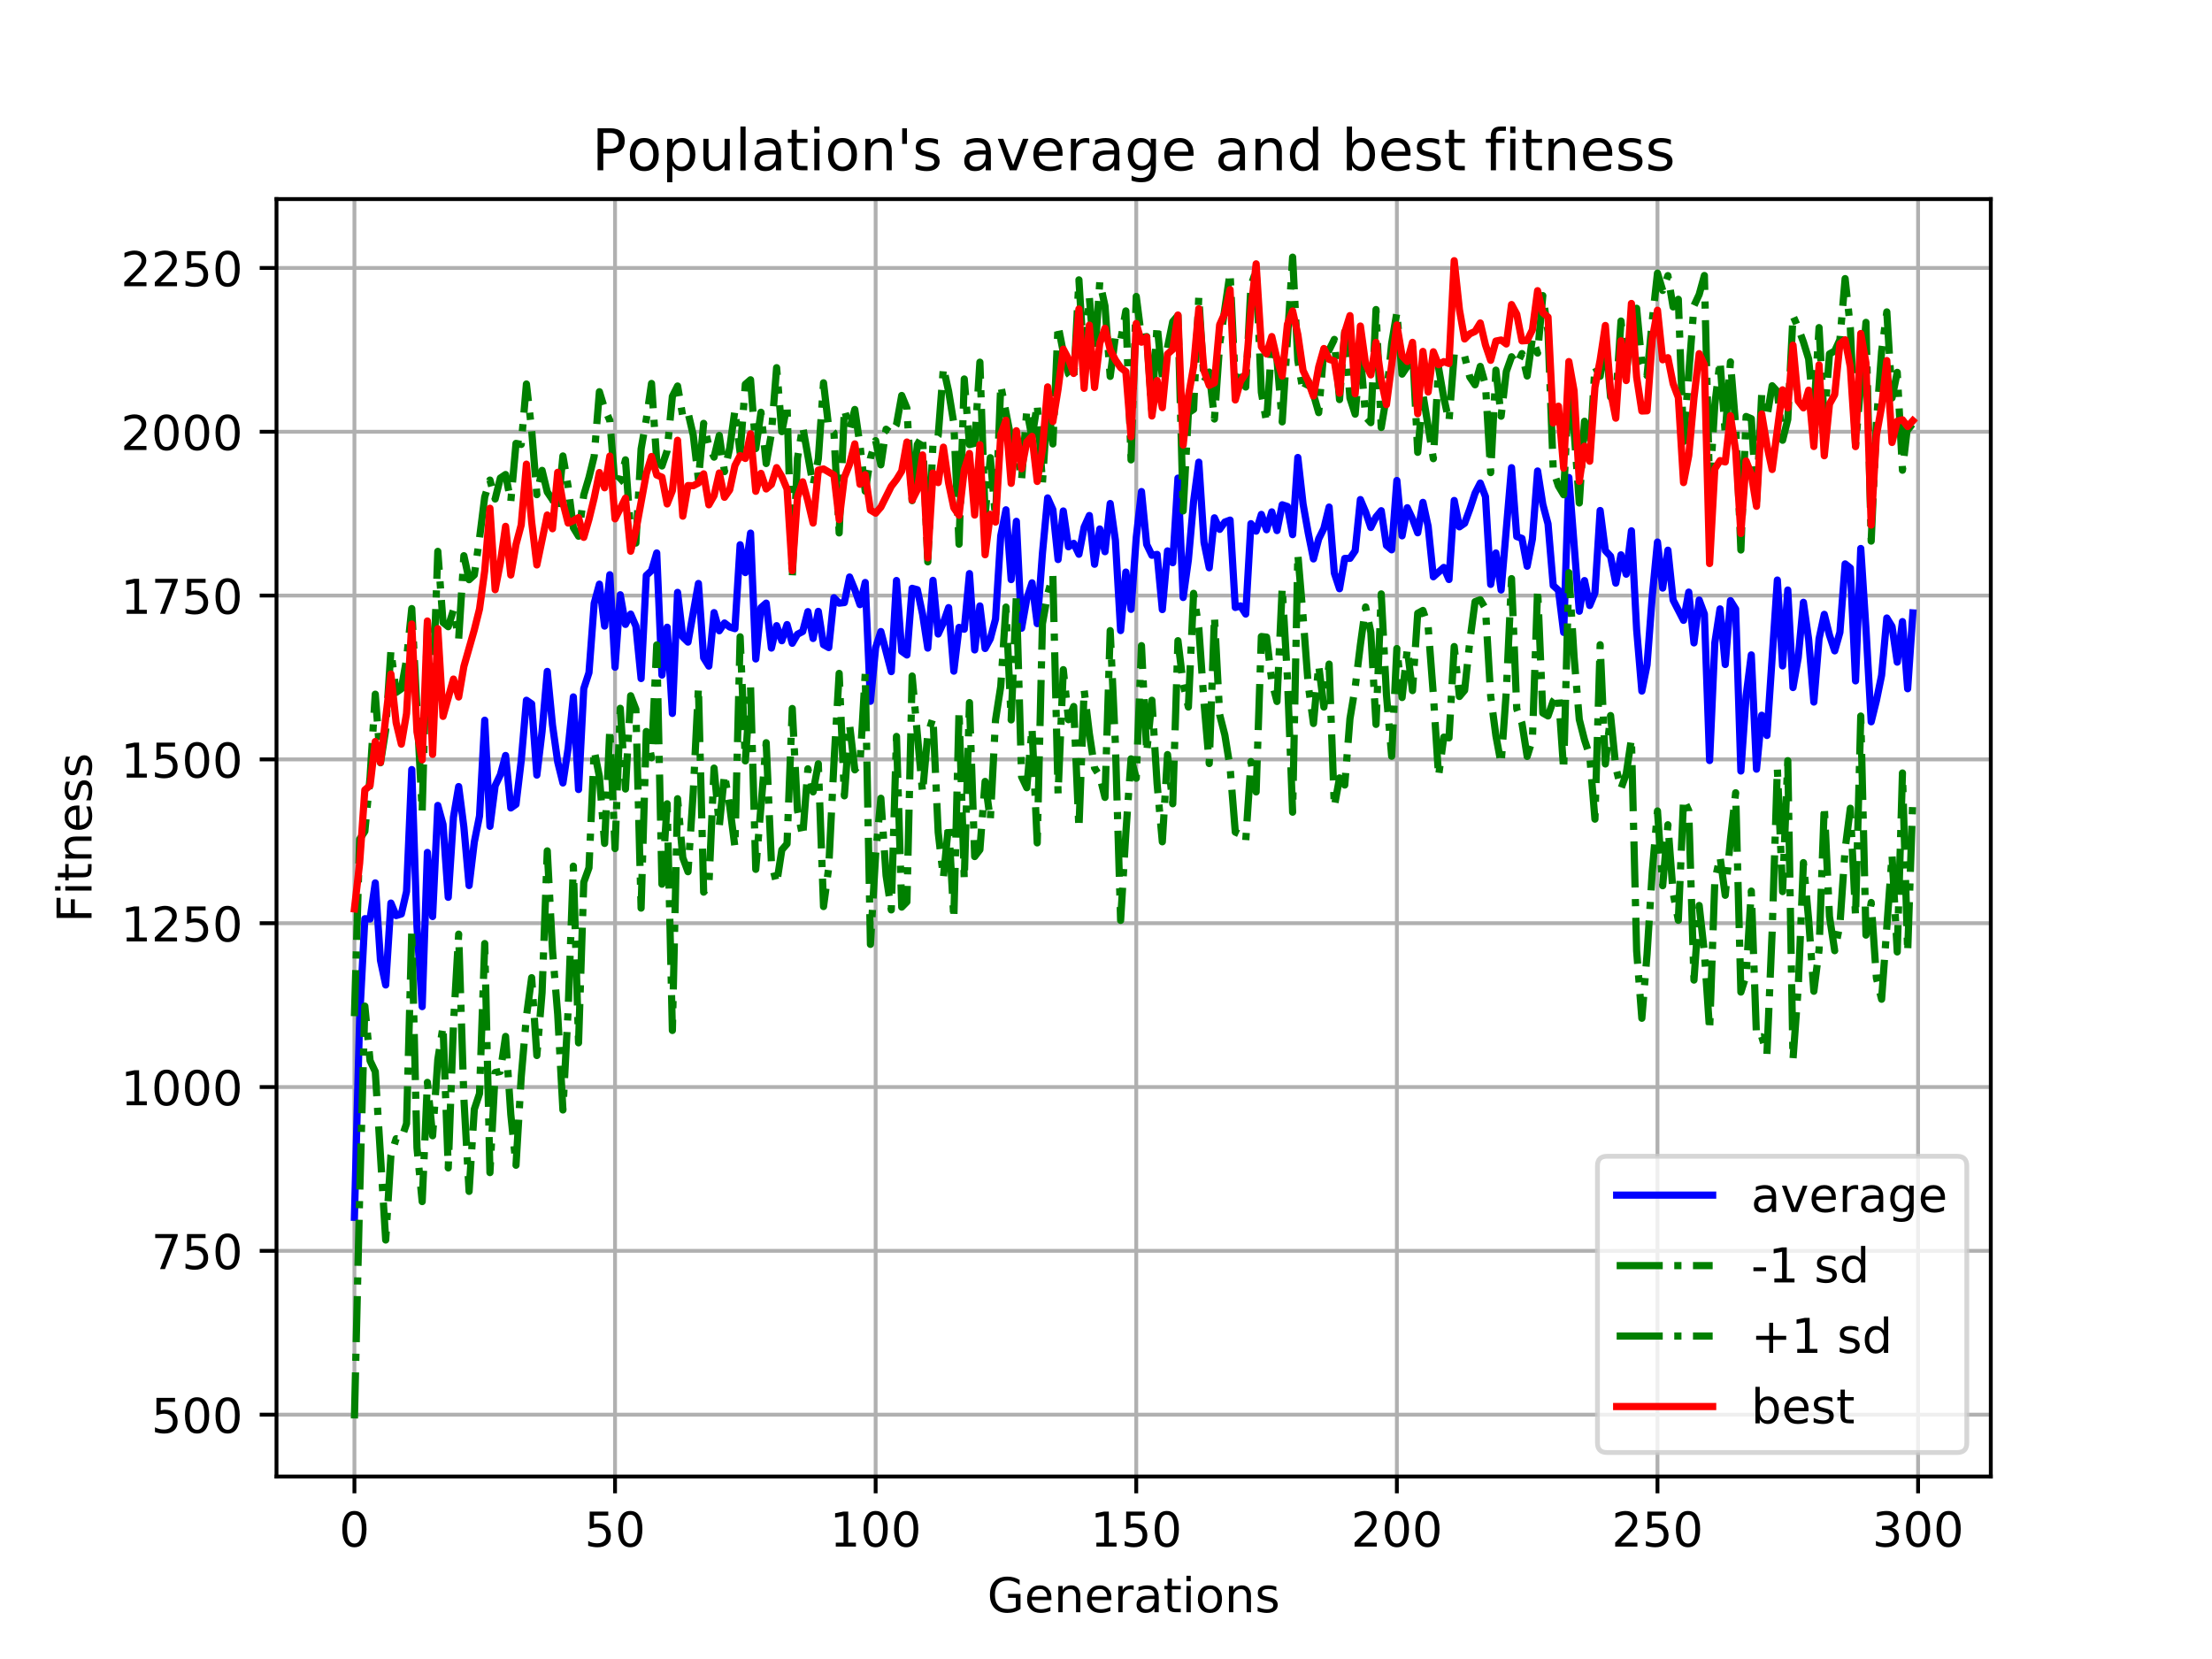 <?xml version="1.0" encoding="utf-8" standalone="no"?>
<!DOCTYPE svg PUBLIC "-//W3C//DTD SVG 1.1//EN"
  "http://www.w3.org/Graphics/SVG/1.1/DTD/svg11.dtd">
<!-- Created with matplotlib (https://matplotlib.org/) -->
<svg height="345.6pt" version="1.1" viewBox="0 0 460.8 345.6" width="460.8pt" xmlns="http://www.w3.org/2000/svg" xmlns:xlink="http://www.w3.org/1999/xlink">
 <defs>
  <style type="text/css">
*{stroke-linecap:butt;stroke-linejoin:round;}
  </style>
 </defs>
 <g id="figure_1">
  <g id="patch_1">
   <path d="M 0 345.6 
L 460.8 345.6 
L 460.8 0 
L 0 0 
z
" style="fill:#ffffff;"/>
  </g>
  <g id="axes_1">
   <g id="patch_2">
    <path d="M 57.6 307.584 
L 414.72 307.584 
L 414.72 41.472 
L 57.6 41.472 
z
" style="fill:#ffffff;"/>
   </g>
   <g id="matplotlib.axis_1">
    <g id="xtick_1">
     <g id="line2d_1">
      <path clip-path="url(#p47a672e994)" d="M 73.833 307.584 
L 73.833 41.472 
" style="fill:none;stroke:#b0b0b0;stroke-linecap:square;stroke-width:0.8;"/>
     </g>
     <g id="line2d_2">
      <defs>
       <path d="M 0 0 
L 0 3.5 
" id="m1854a9aaa7" style="stroke:#000000;stroke-width:0.8;"/>
      </defs>
      <g>
       <use style="stroke:#000000;stroke-width:0.8;" x="73.833" xlink:href="#m1854a9aaa7" y="307.584"/>
      </g>
     </g>
     <g id="text_1">
      <!-- 0 -->
      <defs>
       <path d="M 31.781 66.406 
Q 24.172 66.406 20.328 58.906 
Q 16.5 51.422 16.5 36.375 
Q 16.5 21.391 20.328 13.891 
Q 24.172 6.391 31.781 6.391 
Q 39.453 6.391 43.281 13.891 
Q 47.125 21.391 47.125 36.375 
Q 47.125 51.422 43.281 58.906 
Q 39.453 66.406 31.781 66.406 
z
M 31.781 74.219 
Q 44.047 74.219 50.516 64.516 
Q 56.984 54.828 56.984 36.375 
Q 56.984 17.969 50.516 8.266 
Q 44.047 -1.422 31.781 -1.422 
Q 19.531 -1.422 13.062 8.266 
Q 6.594 17.969 6.594 36.375 
Q 6.594 54.828 13.062 64.516 
Q 19.531 74.219 31.781 74.219 
z
" id="DejaVuSans-48"/>
      </defs>
      <g transform="translate(70.651 322.182)scale(0.1 -0.1)">
       <use xlink:href="#DejaVuSans-48"/>
      </g>
     </g>
    </g>
    <g id="xtick_2">
     <g id="line2d_3">
      <path clip-path="url(#p47a672e994)" d="M 128.123 307.584 
L 128.123 41.472 
" style="fill:none;stroke:#b0b0b0;stroke-linecap:square;stroke-width:0.8;"/>
     </g>
     <g id="line2d_4">
      <g>
       <use style="stroke:#000000;stroke-width:0.8;" x="128.123" xlink:href="#m1854a9aaa7" y="307.584"/>
      </g>
     </g>
     <g id="text_2">
      <!-- 50 -->
      <defs>
       <path d="M 10.797 72.906 
L 49.516 72.906 
L 49.516 64.594 
L 19.828 64.594 
L 19.828 46.734 
Q 21.969 47.469 24.109 47.828 
Q 26.266 48.188 28.422 48.188 
Q 40.625 48.188 47.75 41.5 
Q 54.891 34.812 54.891 23.391 
Q 54.891 11.625 47.562 5.094 
Q 40.234 -1.422 26.906 -1.422 
Q 22.312 -1.422 17.547 -0.641 
Q 12.797 0.141 7.719 1.703 
L 7.719 11.625 
Q 12.109 9.234 16.797 8.062 
Q 21.484 6.891 26.703 6.891 
Q 35.156 6.891 40.078 11.328 
Q 45.016 15.766 45.016 23.391 
Q 45.016 31 40.078 35.438 
Q 35.156 39.891 26.703 39.891 
Q 22.75 39.891 18.812 39.016 
Q 14.891 38.141 10.797 36.281 
z
" id="DejaVuSans-53"/>
      </defs>
      <g transform="translate(121.76 322.182)scale(0.1 -0.1)">
       <use xlink:href="#DejaVuSans-53"/>
       <use x="63.623" xlink:href="#DejaVuSans-48"/>
      </g>
     </g>
    </g>
    <g id="xtick_3">
     <g id="line2d_5">
      <path clip-path="url(#p47a672e994)" d="M 182.413 307.584 
L 182.413 41.472 
" style="fill:none;stroke:#b0b0b0;stroke-linecap:square;stroke-width:0.8;"/>
     </g>
     <g id="line2d_6">
      <g>
       <use style="stroke:#000000;stroke-width:0.8;" x="182.413" xlink:href="#m1854a9aaa7" y="307.584"/>
      </g>
     </g>
     <g id="text_3">
      <!-- 100 -->
      <defs>
       <path d="M 12.406 8.297 
L 28.516 8.297 
L 28.516 63.922 
L 10.984 60.406 
L 10.984 69.391 
L 28.422 72.906 
L 38.281 72.906 
L 38.281 8.297 
L 54.391 8.297 
L 54.391 0 
L 12.406 0 
z
" id="DejaVuSans-49"/>
      </defs>
      <g transform="translate(172.869 322.182)scale(0.1 -0.1)">
       <use xlink:href="#DejaVuSans-49"/>
       <use x="63.623" xlink:href="#DejaVuSans-48"/>
       <use x="127.246" xlink:href="#DejaVuSans-48"/>
      </g>
     </g>
    </g>
    <g id="xtick_4">
     <g id="line2d_7">
      <path clip-path="url(#p47a672e994)" d="M 236.703 307.584 
L 236.703 41.472 
" style="fill:none;stroke:#b0b0b0;stroke-linecap:square;stroke-width:0.8;"/>
     </g>
     <g id="line2d_8">
      <g>
       <use style="stroke:#000000;stroke-width:0.8;" x="236.703" xlink:href="#m1854a9aaa7" y="307.584"/>
      </g>
     </g>
     <g id="text_4">
      <!-- 150 -->
      <g transform="translate(227.159 322.182)scale(0.1 -0.1)">
       <use xlink:href="#DejaVuSans-49"/>
       <use x="63.623" xlink:href="#DejaVuSans-53"/>
       <use x="127.246" xlink:href="#DejaVuSans-48"/>
      </g>
     </g>
    </g>
    <g id="xtick_5">
     <g id="line2d_9">
      <path clip-path="url(#p47a672e994)" d="M 290.993 307.584 
L 290.993 41.472 
" style="fill:none;stroke:#b0b0b0;stroke-linecap:square;stroke-width:0.8;"/>
     </g>
     <g id="line2d_10">
      <g>
       <use style="stroke:#000000;stroke-width:0.8;" x="290.993" xlink:href="#m1854a9aaa7" y="307.584"/>
      </g>
     </g>
     <g id="text_5">
      <!-- 200 -->
      <defs>
       <path d="M 19.188 8.297 
L 53.609 8.297 
L 53.609 0 
L 7.328 0 
L 7.328 8.297 
Q 12.938 14.109 22.625 23.891 
Q 32.328 33.688 34.812 36.531 
Q 39.547 41.844 41.422 45.531 
Q 43.312 49.219 43.312 52.781 
Q 43.312 58.594 39.234 62.25 
Q 35.156 65.922 28.609 65.922 
Q 23.969 65.922 18.812 64.312 
Q 13.672 62.703 7.812 59.422 
L 7.812 69.391 
Q 13.766 71.781 18.938 73 
Q 24.125 74.219 28.422 74.219 
Q 39.75 74.219 46.484 68.547 
Q 53.219 62.891 53.219 53.422 
Q 53.219 48.922 51.531 44.891 
Q 49.859 40.875 45.406 35.406 
Q 44.188 33.984 37.641 27.219 
Q 31.109 20.453 19.188 8.297 
z
" id="DejaVuSans-50"/>
      </defs>
      <g transform="translate(281.449 322.182)scale(0.1 -0.1)">
       <use xlink:href="#DejaVuSans-50"/>
       <use x="63.623" xlink:href="#DejaVuSans-48"/>
       <use x="127.246" xlink:href="#DejaVuSans-48"/>
      </g>
     </g>
    </g>
    <g id="xtick_6">
     <g id="line2d_11">
      <path clip-path="url(#p47a672e994)" d="M 345.283 307.584 
L 345.283 41.472 
" style="fill:none;stroke:#b0b0b0;stroke-linecap:square;stroke-width:0.8;"/>
     </g>
     <g id="line2d_12">
      <g>
       <use style="stroke:#000000;stroke-width:0.8;" x="345.283" xlink:href="#m1854a9aaa7" y="307.584"/>
      </g>
     </g>
     <g id="text_6">
      <!-- 250 -->
      <g transform="translate(335.739 322.182)scale(0.1 -0.1)">
       <use xlink:href="#DejaVuSans-50"/>
       <use x="63.623" xlink:href="#DejaVuSans-53"/>
       <use x="127.246" xlink:href="#DejaVuSans-48"/>
      </g>
     </g>
    </g>
    <g id="xtick_7">
     <g id="line2d_13">
      <path clip-path="url(#p47a672e994)" d="M 399.573 307.584 
L 399.573 41.472 
" style="fill:none;stroke:#b0b0b0;stroke-linecap:square;stroke-width:0.8;"/>
     </g>
     <g id="line2d_14">
      <g>
       <use style="stroke:#000000;stroke-width:0.8;" x="399.573" xlink:href="#m1854a9aaa7" y="307.584"/>
      </g>
     </g>
     <g id="text_7">
      <!-- 300 -->
      <defs>
       <path d="M 40.578 39.312 
Q 47.656 37.797 51.625 33 
Q 55.609 28.219 55.609 21.188 
Q 55.609 10.406 48.188 4.484 
Q 40.766 -1.422 27.094 -1.422 
Q 22.516 -1.422 17.656 -0.516 
Q 12.797 0.391 7.625 2.203 
L 7.625 11.719 
Q 11.719 9.328 16.594 8.109 
Q 21.484 6.891 26.812 6.891 
Q 36.078 6.891 40.938 10.547 
Q 45.797 14.203 45.797 21.188 
Q 45.797 27.641 41.281 31.266 
Q 36.766 34.906 28.719 34.906 
L 20.219 34.906 
L 20.219 43.016 
L 29.109 43.016 
Q 36.375 43.016 40.234 45.922 
Q 44.094 48.828 44.094 54.297 
Q 44.094 59.906 40.109 62.906 
Q 36.141 65.922 28.719 65.922 
Q 24.656 65.922 20.016 65.031 
Q 15.375 64.156 9.812 62.312 
L 9.812 71.094 
Q 15.438 72.656 20.344 73.438 
Q 25.25 74.219 29.594 74.219 
Q 40.828 74.219 47.359 69.109 
Q 53.906 64.016 53.906 55.328 
Q 53.906 49.266 50.438 45.094 
Q 46.969 40.922 40.578 39.312 
z
" id="DejaVuSans-51"/>
      </defs>
      <g transform="translate(390.029 322.182)scale(0.1 -0.1)">
       <use xlink:href="#DejaVuSans-51"/>
       <use x="63.623" xlink:href="#DejaVuSans-48"/>
       <use x="127.246" xlink:href="#DejaVuSans-48"/>
      </g>
     </g>
    </g>
    <g id="text_8">
     <!-- Generations -->
     <defs>
      <path d="M 59.516 10.406 
L 59.516 29.984 
L 43.406 29.984 
L 43.406 38.094 
L 69.281 38.094 
L 69.281 6.781 
Q 63.578 2.734 56.688 0.656 
Q 49.812 -1.422 42 -1.422 
Q 24.906 -1.422 15.25 8.562 
Q 5.609 18.562 5.609 36.375 
Q 5.609 54.25 15.25 64.234 
Q 24.906 74.219 42 74.219 
Q 49.125 74.219 55.547 72.453 
Q 61.969 70.703 67.391 67.281 
L 67.391 56.781 
Q 61.922 61.422 55.766 63.766 
Q 49.609 66.109 42.828 66.109 
Q 29.438 66.109 22.719 58.641 
Q 16.016 51.172 16.016 36.375 
Q 16.016 21.625 22.719 14.156 
Q 29.438 6.688 42.828 6.688 
Q 48.047 6.688 52.141 7.594 
Q 56.25 8.5 59.516 10.406 
z
" id="DejaVuSans-71"/>
      <path d="M 56.203 29.594 
L 56.203 25.203 
L 14.891 25.203 
Q 15.484 15.922 20.484 11.062 
Q 25.484 6.203 34.422 6.203 
Q 39.594 6.203 44.453 7.469 
Q 49.312 8.734 54.109 11.281 
L 54.109 2.781 
Q 49.266 0.734 44.188 -0.344 
Q 39.109 -1.422 33.891 -1.422 
Q 20.797 -1.422 13.156 6.188 
Q 5.516 13.812 5.516 26.812 
Q 5.516 40.234 12.766 48.109 
Q 20.016 56 32.328 56 
Q 43.359 56 49.781 48.891 
Q 56.203 41.797 56.203 29.594 
z
M 47.219 32.234 
Q 47.125 39.594 43.094 43.984 
Q 39.062 48.391 32.422 48.391 
Q 24.906 48.391 20.391 44.141 
Q 15.875 39.891 15.188 32.172 
z
" id="DejaVuSans-101"/>
      <path d="M 54.891 33.016 
L 54.891 0 
L 45.906 0 
L 45.906 32.719 
Q 45.906 40.484 42.875 44.328 
Q 39.844 48.188 33.797 48.188 
Q 26.516 48.188 22.312 43.547 
Q 18.109 38.922 18.109 30.906 
L 18.109 0 
L 9.078 0 
L 9.078 54.688 
L 18.109 54.688 
L 18.109 46.188 
Q 21.344 51.125 25.703 53.562 
Q 30.078 56 35.797 56 
Q 45.219 56 50.047 50.172 
Q 54.891 44.344 54.891 33.016 
z
" id="DejaVuSans-110"/>
      <path d="M 41.109 46.297 
Q 39.594 47.172 37.812 47.578 
Q 36.031 48 33.891 48 
Q 26.266 48 22.188 43.047 
Q 18.109 38.094 18.109 28.812 
L 18.109 0 
L 9.078 0 
L 9.078 54.688 
L 18.109 54.688 
L 18.109 46.188 
Q 20.953 51.172 25.484 53.578 
Q 30.031 56 36.531 56 
Q 37.453 56 38.578 55.875 
Q 39.703 55.766 41.062 55.516 
z
" id="DejaVuSans-114"/>
      <path d="M 34.281 27.484 
Q 23.391 27.484 19.188 25 
Q 14.984 22.516 14.984 16.5 
Q 14.984 11.719 18.141 8.906 
Q 21.297 6.109 26.703 6.109 
Q 34.188 6.109 38.703 11.406 
Q 43.219 16.703 43.219 25.484 
L 43.219 27.484 
z
M 52.203 31.203 
L 52.203 0 
L 43.219 0 
L 43.219 8.297 
Q 40.141 3.328 35.547 0.953 
Q 30.953 -1.422 24.312 -1.422 
Q 15.922 -1.422 10.953 3.297 
Q 6 8.016 6 15.922 
Q 6 25.141 12.172 29.828 
Q 18.359 34.516 30.609 34.516 
L 43.219 34.516 
L 43.219 35.406 
Q 43.219 41.609 39.141 45 
Q 35.062 48.391 27.688 48.391 
Q 23 48.391 18.547 47.266 
Q 14.109 46.141 10.016 43.891 
L 10.016 52.203 
Q 14.938 54.109 19.578 55.047 
Q 24.219 56 28.609 56 
Q 40.484 56 46.344 49.844 
Q 52.203 43.703 52.203 31.203 
z
" id="DejaVuSans-97"/>
      <path d="M 18.312 70.219 
L 18.312 54.688 
L 36.812 54.688 
L 36.812 47.703 
L 18.312 47.703 
L 18.312 18.016 
Q 18.312 11.328 20.141 9.422 
Q 21.969 7.516 27.594 7.516 
L 36.812 7.516 
L 36.812 0 
L 27.594 0 
Q 17.188 0 13.234 3.875 
Q 9.281 7.766 9.281 18.016 
L 9.281 47.703 
L 2.688 47.703 
L 2.688 54.688 
L 9.281 54.688 
L 9.281 70.219 
z
" id="DejaVuSans-116"/>
      <path d="M 9.422 54.688 
L 18.406 54.688 
L 18.406 0 
L 9.422 0 
z
M 9.422 75.984 
L 18.406 75.984 
L 18.406 64.594 
L 9.422 64.594 
z
" id="DejaVuSans-105"/>
      <path d="M 30.609 48.391 
Q 23.391 48.391 19.188 42.75 
Q 14.984 37.109 14.984 27.297 
Q 14.984 17.484 19.156 11.844 
Q 23.344 6.203 30.609 6.203 
Q 37.797 6.203 41.984 11.859 
Q 46.188 17.531 46.188 27.297 
Q 46.188 37.016 41.984 42.703 
Q 37.797 48.391 30.609 48.391 
z
M 30.609 56 
Q 42.328 56 49.016 48.375 
Q 55.719 40.766 55.719 27.297 
Q 55.719 13.875 49.016 6.219 
Q 42.328 -1.422 30.609 -1.422 
Q 18.844 -1.422 12.172 6.219 
Q 5.516 13.875 5.516 27.297 
Q 5.516 40.766 12.172 48.375 
Q 18.844 56 30.609 56 
z
" id="DejaVuSans-111"/>
      <path d="M 44.281 53.078 
L 44.281 44.578 
Q 40.484 46.531 36.375 47.5 
Q 32.281 48.484 27.875 48.484 
Q 21.188 48.484 17.844 46.438 
Q 14.5 44.391 14.5 40.281 
Q 14.5 37.156 16.891 35.375 
Q 19.281 33.594 26.516 31.984 
L 29.594 31.297 
Q 39.156 29.25 43.188 25.516 
Q 47.219 21.781 47.219 15.094 
Q 47.219 7.469 41.188 3.016 
Q 35.156 -1.422 24.609 -1.422 
Q 20.219 -1.422 15.453 -0.562 
Q 10.688 0.297 5.422 2 
L 5.422 11.281 
Q 10.406 8.688 15.234 7.391 
Q 20.062 6.109 24.812 6.109 
Q 31.156 6.109 34.562 8.281 
Q 37.984 10.453 37.984 14.406 
Q 37.984 18.062 35.516 20.016 
Q 33.062 21.969 24.703 23.781 
L 21.578 24.516 
Q 13.234 26.266 9.516 29.906 
Q 5.812 33.547 5.812 39.891 
Q 5.812 47.609 11.281 51.797 
Q 16.75 56 26.812 56 
Q 31.781 56 36.172 55.266 
Q 40.578 54.547 44.281 53.078 
z
" id="DejaVuSans-115"/>
     </defs>
     <g transform="translate(205.662 335.861)scale(0.1 -0.1)">
      <use xlink:href="#DejaVuSans-71"/>
      <use x="77.49" xlink:href="#DejaVuSans-101"/>
      <use x="139.014" xlink:href="#DejaVuSans-110"/>
      <use x="202.393" xlink:href="#DejaVuSans-101"/>
      <use x="263.916" xlink:href="#DejaVuSans-114"/>
      <use x="305.029" xlink:href="#DejaVuSans-97"/>
      <use x="366.309" xlink:href="#DejaVuSans-116"/>
      <use x="405.518" xlink:href="#DejaVuSans-105"/>
      <use x="433.301" xlink:href="#DejaVuSans-111"/>
      <use x="494.482" xlink:href="#DejaVuSans-110"/>
      <use x="557.861" xlink:href="#DejaVuSans-115"/>
     </g>
    </g>
   </g>
   <g id="matplotlib.axis_2">
    <g id="ytick_1">
     <g id="line2d_15">
      <path clip-path="url(#p47a672e994)" d="M 57.6 294.696 
L 414.72 294.696 
" style="fill:none;stroke:#b0b0b0;stroke-linecap:square;stroke-width:0.8;"/>
     </g>
     <g id="line2d_16">
      <defs>
       <path d="M 0 0 
L -3.5 0 
" id="mfc6b55efe8" style="stroke:#000000;stroke-width:0.8;"/>
      </defs>
      <g>
       <use style="stroke:#000000;stroke-width:0.8;" x="57.6" xlink:href="#mfc6b55efe8" y="294.696"/>
      </g>
     </g>
     <g id="text_9">
      <!-- 500 -->
      <g transform="translate(31.512 298.495)scale(0.1 -0.1)">
       <use xlink:href="#DejaVuSans-53"/>
       <use x="63.623" xlink:href="#DejaVuSans-48"/>
       <use x="127.246" xlink:href="#DejaVuSans-48"/>
      </g>
     </g>
    </g>
    <g id="ytick_2">
     <g id="line2d_17">
      <path clip-path="url(#p47a672e994)" d="M 57.6 260.571 
L 414.72 260.571 
" style="fill:none;stroke:#b0b0b0;stroke-linecap:square;stroke-width:0.8;"/>
     </g>
     <g id="line2d_18">
      <g>
       <use style="stroke:#000000;stroke-width:0.8;" x="57.6" xlink:href="#mfc6b55efe8" y="260.571"/>
      </g>
     </g>
     <g id="text_10">
      <!-- 750 -->
      <defs>
       <path d="M 8.203 72.906 
L 55.078 72.906 
L 55.078 68.703 
L 28.609 0 
L 18.312 0 
L 43.219 64.594 
L 8.203 64.594 
z
" id="DejaVuSans-55"/>
      </defs>
      <g transform="translate(31.512 264.37)scale(0.1 -0.1)">
       <use xlink:href="#DejaVuSans-55"/>
       <use x="63.623" xlink:href="#DejaVuSans-53"/>
       <use x="127.246" xlink:href="#DejaVuSans-48"/>
      </g>
     </g>
    </g>
    <g id="ytick_3">
     <g id="line2d_19">
      <path clip-path="url(#p47a672e994)" d="M 57.6 226.446 
L 414.72 226.446 
" style="fill:none;stroke:#b0b0b0;stroke-linecap:square;stroke-width:0.8;"/>
     </g>
     <g id="line2d_20">
      <g>
       <use style="stroke:#000000;stroke-width:0.8;" x="57.6" xlink:href="#mfc6b55efe8" y="226.446"/>
      </g>
     </g>
     <g id="text_11">
      <!-- 1000 -->
      <g transform="translate(25.15 230.245)scale(0.1 -0.1)">
       <use xlink:href="#DejaVuSans-49"/>
       <use x="63.623" xlink:href="#DejaVuSans-48"/>
       <use x="127.246" xlink:href="#DejaVuSans-48"/>
       <use x="190.869" xlink:href="#DejaVuSans-48"/>
      </g>
     </g>
    </g>
    <g id="ytick_4">
     <g id="line2d_21">
      <path clip-path="url(#p47a672e994)" d="M 57.6 192.32 
L 414.72 192.32 
" style="fill:none;stroke:#b0b0b0;stroke-linecap:square;stroke-width:0.8;"/>
     </g>
     <g id="line2d_22">
      <g>
       <use style="stroke:#000000;stroke-width:0.8;" x="57.6" xlink:href="#mfc6b55efe8" y="192.32"/>
      </g>
     </g>
     <g id="text_12">
      <!-- 1250 -->
      <g transform="translate(25.15 196.12)scale(0.1 -0.1)">
       <use xlink:href="#DejaVuSans-49"/>
       <use x="63.623" xlink:href="#DejaVuSans-50"/>
       <use x="127.246" xlink:href="#DejaVuSans-53"/>
       <use x="190.869" xlink:href="#DejaVuSans-48"/>
      </g>
     </g>
    </g>
    <g id="ytick_5">
     <g id="line2d_23">
      <path clip-path="url(#p47a672e994)" d="M 57.6 158.195 
L 414.72 158.195 
" style="fill:none;stroke:#b0b0b0;stroke-linecap:square;stroke-width:0.8;"/>
     </g>
     <g id="line2d_24">
      <g>
       <use style="stroke:#000000;stroke-width:0.8;" x="57.6" xlink:href="#mfc6b55efe8" y="158.195"/>
      </g>
     </g>
     <g id="text_13">
      <!-- 1500 -->
      <g transform="translate(25.15 161.994)scale(0.1 -0.1)">
       <use xlink:href="#DejaVuSans-49"/>
       <use x="63.623" xlink:href="#DejaVuSans-53"/>
       <use x="127.246" xlink:href="#DejaVuSans-48"/>
       <use x="190.869" xlink:href="#DejaVuSans-48"/>
      </g>
     </g>
    </g>
    <g id="ytick_6">
     <g id="line2d_25">
      <path clip-path="url(#p47a672e994)" d="M 57.6 124.07 
L 414.72 124.07 
" style="fill:none;stroke:#b0b0b0;stroke-linecap:square;stroke-width:0.8;"/>
     </g>
     <g id="line2d_26">
      <g>
       <use style="stroke:#000000;stroke-width:0.8;" x="57.6" xlink:href="#mfc6b55efe8" y="124.07"/>
      </g>
     </g>
     <g id="text_14">
      <!-- 1750 -->
      <g transform="translate(25.15 127.869)scale(0.1 -0.1)">
       <use xlink:href="#DejaVuSans-49"/>
       <use x="63.623" xlink:href="#DejaVuSans-55"/>
       <use x="127.246" xlink:href="#DejaVuSans-53"/>
       <use x="190.869" xlink:href="#DejaVuSans-48"/>
      </g>
     </g>
    </g>
    <g id="ytick_7">
     <g id="line2d_27">
      <path clip-path="url(#p47a672e994)" d="M 57.6 89.945 
L 414.72 89.945 
" style="fill:none;stroke:#b0b0b0;stroke-linecap:square;stroke-width:0.8;"/>
     </g>
     <g id="line2d_28">
      <g>
       <use style="stroke:#000000;stroke-width:0.8;" x="57.6" xlink:href="#mfc6b55efe8" y="89.945"/>
      </g>
     </g>
     <g id="text_15">
      <!-- 2000 -->
      <g transform="translate(25.15 93.744)scale(0.1 -0.1)">
       <use xlink:href="#DejaVuSans-50"/>
       <use x="63.623" xlink:href="#DejaVuSans-48"/>
       <use x="127.246" xlink:href="#DejaVuSans-48"/>
       <use x="190.869" xlink:href="#DejaVuSans-48"/>
      </g>
     </g>
    </g>
    <g id="ytick_8">
     <g id="line2d_29">
      <path clip-path="url(#p47a672e994)" d="M 57.6 55.82 
L 414.72 55.82 
" style="fill:none;stroke:#b0b0b0;stroke-linecap:square;stroke-width:0.8;"/>
     </g>
     <g id="line2d_30">
      <g>
       <use style="stroke:#000000;stroke-width:0.8;" x="57.6" xlink:href="#mfc6b55efe8" y="55.82"/>
      </g>
     </g>
     <g id="text_16">
      <!-- 2250 -->
      <g transform="translate(25.15 59.619)scale(0.1 -0.1)">
       <use xlink:href="#DejaVuSans-50"/>
       <use x="63.623" xlink:href="#DejaVuSans-50"/>
       <use x="127.246" xlink:href="#DejaVuSans-53"/>
       <use x="190.869" xlink:href="#DejaVuSans-48"/>
      </g>
     </g>
    </g>
    <g id="text_17">
     <!-- Fitness -->
     <defs>
      <path d="M 9.812 72.906 
L 51.703 72.906 
L 51.703 64.594 
L 19.672 64.594 
L 19.672 43.109 
L 48.578 43.109 
L 48.578 34.812 
L 19.672 34.812 
L 19.672 0 
L 9.812 0 
z
" id="DejaVuSans-70"/>
     </defs>
     <g transform="translate(19.07 192.202)rotate(-90)scale(0.1 -0.1)">
      <use xlink:href="#DejaVuSans-70"/>
      <use x="57.41" xlink:href="#DejaVuSans-105"/>
      <use x="85.193" xlink:href="#DejaVuSans-116"/>
      <use x="124.402" xlink:href="#DejaVuSans-110"/>
      <use x="187.781" xlink:href="#DejaVuSans-101"/>
      <use x="249.305" xlink:href="#DejaVuSans-115"/>
      <use x="301.404" xlink:href="#DejaVuSans-115"/>
     </g>
    </g>
   </g>
   <g id="line2d_31">
    <path clip-path="url(#p47a672e994)" d="M 73.833 253.587 
L 74.919 212.059 
L 76.004 191.384 
L 77.09 191.448 
L 78.176 183.923 
L 79.262 200.069 
L 80.348 205.188 
L 81.433 188.124 
L 82.519 190.734 
L 83.605 190.399 
L 84.691 185.695 
L 85.777 160.314 
L 86.862 193.013 
L 87.948 209.695 
L 89.034 177.577 
L 90.12 190.932 
L 91.206 167.786 
L 92.291 171.743 
L 93.377 186.927 
L 94.463 170.233 
L 95.549 163.855 
L 96.635 172.297 
L 97.72 184.475 
L 98.806 175.424 
L 99.892 169.976 
L 100.978 150.036 
L 102.064 172.141 
L 103.149 163.688 
L 104.235 161.393 
L 105.321 157.377 
L 106.407 168.312 
L 107.493 167.554 
L 108.578 158.472 
L 109.664 145.876 
L 110.75 146.62 
L 111.836 161.468 
L 112.922 152.382 
L 114.007 139.868 
L 115.093 151.033 
L 116.179 158.733 
L 117.265 163.107 
L 118.351 155.889 
L 119.436 145.178 
L 120.522 164.47 
L 121.608 143.454 
L 122.694 140.123 
L 123.78 125.675 
L 124.865 121.69 
L 125.951 130.426 
L 127.037 119.725 
L 128.123 138.996 
L 129.209 123.898 
L 130.294 130.076 
L 131.38 127.925 
L 132.466 130.444 
L 133.552 141.355 
L 134.638 119.869 
L 135.723 118.868 
L 136.809 115.19 
L 137.895 140.632 
L 138.981 130.663 
L 140.067 148.621 
L 141.152 123.402 
L 142.238 132.707 
L 143.324 133.764 
L 145.496 121.55 
L 146.581 137.023 
L 147.667 138.764 
L 148.753 127.62 
L 149.839 131.4 
L 150.925 129.781 
L 152.01 130.617 
L 153.096 130.961 
L 154.182 113.481 
L 155.268 119.282 
L 156.354 111.052 
L 157.439 137.272 
L 158.525 126.585 
L 159.611 125.641 
L 160.697 135.006 
L 161.783 130.339 
L 162.868 133.48 
L 163.954 130.11 
L 165.04 134.007 
L 166.126 132.13 
L 167.212 131.562 
L 168.297 127.415 
L 169.383 133.004 
L 170.469 127.356 
L 171.555 134.298 
L 172.641 134.903 
L 173.726 124.525 
L 174.812 125.648 
L 175.898 125.527 
L 176.984 120.201 
L 178.07 122.838 
L 179.155 125.956 
L 180.241 121.343 
L 181.327 146.09 
L 182.413 134.897 
L 183.499 131.56 
L 185.67 139.912 
L 186.756 120.927 
L 187.842 135.676 
L 188.928 136.45 
L 190.013 122.559 
L 191.099 122.852 
L 192.185 127.935 
L 193.271 135.013 
L 194.357 120.898 
L 195.442 132.076 
L 196.528 129.71 
L 197.614 126.579 
L 198.7 139.814 
L 199.786 130.694 
L 200.871 131.079 
L 201.957 119.49 
L 203.043 135.391 
L 204.129 126.228 
L 205.215 135.094 
L 206.3 133.06 
L 207.386 128.973 
L 208.472 111.619 
L 209.558 106.203 
L 210.644 120.743 
L 211.729 108.602 
L 212.815 130.87 
L 213.901 124.742 
L 214.987 121.415 
L 216.073 129.914 
L 217.158 115.283 
L 218.244 103.724 
L 219.33 106.163 
L 220.416 116.562 
L 221.502 106.445 
L 222.587 113.908 
L 223.673 113.187 
L 224.759 115.461 
L 225.845 109.806 
L 226.931 107.389 
L 228.016 117.544 
L 229.102 110.197 
L 230.188 114.925 
L 231.274 104.892 
L 232.36 112.565 
L 233.445 131.36 
L 234.531 119.173 
L 235.617 126.941 
L 236.703 111.939 
L 237.789 102.399 
L 238.875 113.421 
L 239.96 115.675 
L 241.046 115.495 
L 242.132 126.991 
L 243.218 114.76 
L 244.304 117.223 
L 245.389 99.599 
L 246.475 124.471 
L 247.561 116.639 
L 248.647 104.444 
L 249.733 96.281 
L 250.818 112.989 
L 251.904 118.285 
L 252.99 107.87 
L 254.076 110.281 
L 255.162 108.749 
L 256.247 108.345 
L 257.333 126.543 
L 258.419 126.215 
L 259.505 127.919 
L 260.591 109.089 
L 261.676 110.648 
L 262.762 107.157 
L 263.848 110.357 
L 264.934 106.632 
L 266.02 110.53 
L 267.105 105.153 
L 268.191 105.507 
L 269.277 111.38 
L 270.363 95.3 
L 271.449 104.961 
L 272.534 111.046 
L 273.62 116.438 
L 274.706 112.272 
L 275.792 110.071 
L 276.878 105.63 
L 277.963 119.369 
L 279.049 122.648 
L 280.135 116.329 
L 281.221 116.32 
L 282.307 114.736 
L 283.392 104.069 
L 284.478 106.645 
L 285.564 109.883 
L 286.65 107.692 
L 287.736 106.389 
L 288.821 113.624 
L 289.907 114.538 
L 290.993 100.094 
L 292.079 111.624 
L 293.165 105.77 
L 294.25 108.09 
L 295.336 110.992 
L 296.422 104.653 
L 297.508 109.652 
L 298.594 120.153 
L 300.765 118.208 
L 301.851 120.722 
L 302.937 104.257 
L 304.023 109.753 
L 305.108 109.003 
L 306.194 106.057 
L 307.28 102.751 
L 308.366 100.628 
L 309.452 103.465 
L 310.537 121.737 
L 311.623 115.19 
L 312.709 122.903 
L 314.881 97.427 
L 315.966 111.772 
L 317.052 112.162 
L 318.138 117.954 
L 319.224 112.302 
L 320.31 98.115 
L 321.395 105.055 
L 322.481 109.137 
L 323.567 121.986 
L 324.653 122.962 
L 325.739 131.745 
L 326.824 99.466 
L 328.996 127.332 
L 330.082 120.944 
L 331.168 126.136 
L 332.253 123.493 
L 333.339 106.347 
L 334.425 114.71 
L 335.511 115.88 
L 336.597 121.477 
L 337.682 115.582 
L 338.768 119.614 
L 339.854 110.58 
L 340.94 131.151 
L 342.026 143.965 
L 343.111 138.517 
L 344.197 124.153 
L 345.283 112.916 
L 346.369 122.507 
L 347.455 114.614 
L 348.54 124.999 
L 350.712 129.224 
L 351.798 123.348 
L 352.884 133.927 
L 353.969 124.985 
L 355.055 127.915 
L 356.141 158.431 
L 357.227 133.917 
L 358.313 126.843 
L 359.398 138.427 
L 360.484 125.124 
L 361.57 126.878 
L 362.656 160.619 
L 363.742 145 
L 364.827 136.424 
L 365.913 160.23 
L 366.999 148.996 
L 368.085 153.209 
L 370.256 120.833 
L 371.342 138.723 
L 372.428 122.912 
L 373.514 143.229 
L 374.6 137.016 
L 375.685 125.474 
L 376.771 133.158 
L 377.857 146.251 
L 378.943 133.066 
L 380.029 127.981 
L 381.114 132.329 
L 382.2 135.586 
L 383.286 131.725 
L 384.372 117.471 
L 385.458 118.329 
L 386.543 141.84 
L 387.629 114.257 
L 388.715 130.978 
L 389.801 150.363 
L 390.887 145.961 
L 391.972 140.681 
L 393.058 128.741 
L 394.144 130.513 
L 395.23 137.936 
L 396.316 129.491 
L 397.401 143.478 
L 398.487 127.678 
L 398.487 127.678 
" style="fill:none;stroke:#0000ff;stroke-linecap:square;stroke-width:1.5;"/>
   </g>
   <g id="line2d_32">
    <path clip-path="url(#p47a672e994)" d="M 73.833 295.488 
L 74.919 249.291 
L 76.004 209.592 
L 77.09 220.952 
L 78.176 223.239 
L 80.348 258.316 
L 81.433 240.719 
L 82.519 237.217 
L 83.605 237.302 
L 84.691 234.066 
L 85.777 193.853 
L 86.862 239.058 
L 87.948 250.314 
L 89.034 225.477 
L 90.12 236.601 
L 91.206 220.714 
L 92.291 213.81 
L 93.377 243.301 
L 94.463 213.367 
L 95.549 194.598 
L 96.635 228.829 
L 97.72 248.187 
L 98.806 231.081 
L 99.892 227.814 
L 100.978 196.557 
L 102.064 244.274 
L 103.149 223.427 
L 104.235 223.201 
L 105.321 215.904 
L 106.407 232.141 
L 107.493 242.741 
L 108.578 224.356 
L 109.664 211.757 
L 110.75 203.673 
L 111.836 219.885 
L 112.922 206.777 
L 114.007 177.256 
L 115.093 197.967 
L 116.179 211.3 
L 117.265 231.23 
L 118.351 210.406 
L 119.436 180.438 
L 120.522 217.241 
L 121.608 183.788 
L 122.694 180.771 
L 123.78 156.317 
L 124.865 161.78 
L 125.951 175.698 
L 127.037 151.862 
L 128.123 176.776 
L 129.209 147.552 
L 130.294 164.362 
L 131.38 144.933 
L 132.466 147.761 
L 133.552 189.177 
L 134.638 152.384 
L 135.723 157.854 
L 136.809 134.356 
L 137.895 184.191 
L 138.981 167.44 
L 140.067 214.661 
L 141.152 166.39 
L 142.238 178.672 
L 143.324 181.595 
L 144.41 165.054 
L 145.496 143.225 
L 146.581 185.852 
L 147.667 184.582 
L 148.753 160.008 
L 149.839 172.092 
L 150.925 161.32 
L 152.01 167.916 
L 153.096 176.433 
L 154.182 132.66 
L 155.268 158.512 
L 156.354 142.988 
L 157.439 181.1 
L 159.611 154.721 
L 160.697 179.682 
L 161.783 184.083 
L 162.868 177.043 
L 163.954 175.785 
L 165.04 147.593 
L 166.126 168.801 
L 167.212 174.267 
L 168.297 160.154 
L 169.383 164.967 
L 170.469 159.109 
L 171.555 188.852 
L 172.641 180.697 
L 173.726 158.884 
L 174.812 140.277 
L 175.898 165.789 
L 176.984 150.972 
L 178.07 160.377 
L 179.155 159.12 
L 180.241 140.365 
L 181.327 196.729 
L 182.413 178 
L 183.499 166.288 
L 184.584 182.375 
L 185.67 189.551 
L 186.756 153.414 
L 187.842 188.969 
L 188.928 187.872 
L 190.013 140.826 
L 192.185 165.119 
L 193.271 152.984 
L 194.357 149.542 
L 195.442 173.393 
L 196.528 182.827 
L 197.614 171.633 
L 198.7 191.426 
L 199.786 148.021 
L 200.871 183.208 
L 201.957 146.361 
L 203.043 178.437 
L 204.129 177.009 
L 205.215 162.785 
L 206.3 170.774 
L 207.386 149.974 
L 208.472 142.996 
L 209.558 126.464 
L 210.644 149.968 
L 211.729 124.074 
L 212.815 161.805 
L 213.901 164.102 
L 214.987 151.635 
L 216.073 175.591 
L 217.158 129.933 
L 218.244 123.815 
L 219.33 119.84 
L 220.416 165.322 
L 221.502 139.503 
L 222.587 149.929 
L 223.673 147.175 
L 224.759 172.621 
L 225.845 143.713 
L 226.931 152.811 
L 228.016 159.975 
L 229.102 161.679 
L 230.188 166.115 
L 231.274 131.372 
L 232.36 155.095 
L 233.445 191.729 
L 234.531 173.576 
L 235.617 158.083 
L 236.703 162.123 
L 237.789 134.495 
L 238.875 156.729 
L 239.96 145.874 
L 241.046 163.288 
L 242.132 175.362 
L 243.218 157.19 
L 244.304 167.443 
L 245.389 133.467 
L 246.475 142.513 
L 247.561 147.289 
L 248.647 123.603 
L 249.733 130.803 
L 250.818 146.409 
L 251.904 159.064 
L 252.99 128.448 
L 254.076 148.867 
L 255.162 153.138 
L 256.247 159.85 
L 257.333 173.34 
L 258.419 173.839 
L 259.505 175.211 
L 260.591 158.648 
L 261.676 164.972 
L 262.762 132.599 
L 263.848 132.722 
L 264.934 141.961 
L 266.02 146.13 
L 267.105 122.418 
L 268.191 141.112 
L 269.277 169.191 
L 270.363 115.495 
L 271.449 128.393 
L 272.534 142.737 
L 273.62 150.718 
L 274.706 138.584 
L 275.792 147.301 
L 276.878 138.342 
L 277.963 168.032 
L 279.049 162.053 
L 280.135 163.537 
L 281.221 149.725 
L 282.307 143.197 
L 283.392 134.332 
L 284.478 126.441 
L 285.564 131.715 
L 286.65 150.906 
L 287.736 123.723 
L 288.821 144.7 
L 289.907 157.533 
L 290.993 135.099 
L 292.079 145.308 
L 293.165 135.22 
L 294.25 143.868 
L 295.336 127.756 
L 296.422 127.168 
L 297.508 130.49 
L 298.594 144.753 
L 299.679 161.698 
L 300.765 153.555 
L 301.851 153.718 
L 302.937 134.688 
L 304.023 145.094 
L 305.108 143.804 
L 306.194 133.559 
L 307.28 125.342 
L 308.366 124.931 
L 309.452 126.778 
L 310.537 145.018 
L 311.623 153.274 
L 312.709 159.101 
L 313.795 143.97 
L 314.881 120.536 
L 315.966 147.668 
L 317.052 150.666 
L 318.138 157.578 
L 319.224 154.104 
L 320.31 122.678 
L 321.395 148.53 
L 322.481 149.148 
L 323.567 146.028 
L 324.653 144.677 
L 325.739 160.425 
L 326.824 119.288 
L 327.91 136.82 
L 328.996 149.883 
L 330.082 154.132 
L 331.168 157.453 
L 332.253 170.645 
L 333.339 134.309 
L 334.425 159.152 
L 335.511 149.063 
L 336.597 159.772 
L 337.682 164.29 
L 338.768 161.229 
L 339.854 153.902 
L 340.94 198.083 
L 342.026 212.127 
L 343.111 198.786 
L 344.197 181.541 
L 345.283 168.937 
L 346.369 184.511 
L 347.455 171.812 
L 348.54 186.061 
L 349.626 191.707 
L 350.712 166.473 
L 351.798 168.88 
L 352.884 204.169 
L 353.969 188.623 
L 355.055 198.438 
L 356.141 214.661 
L 357.227 183.532 
L 358.313 178.483 
L 359.398 186.506 
L 360.484 174.861 
L 361.57 165.145 
L 362.656 206.665 
L 363.742 203.24 
L 364.827 185.629 
L 365.913 216.064 
L 366.999 215.975 
L 368.085 219.571 
L 369.171 194.087 
L 370.256 160.105 
L 371.342 185.732 
L 372.428 158.457 
L 373.514 220.675 
L 374.6 205.755 
L 375.685 179.7 
L 376.771 191.546 
L 377.857 206.496 
L 378.943 197.887 
L 380.029 167.911 
L 381.114 190.932 
L 382.2 198.045 
L 383.286 192.678 
L 384.372 176.903 
L 385.458 168.377 
L 386.543 190.819 
L 387.629 149.165 
L 388.715 194.8 
L 389.801 188.003 
L 390.887 203.738 
L 391.972 208.161 
L 394.144 178.124 
L 395.23 198.305 
L 396.316 161.026 
L 397.401 198.368 
L 398.487 165.929 
L 398.487 165.929 
" style="fill:none;stroke:#008000;stroke-dasharray:9.6,2.4,1.5,2.4;stroke-dashoffset:0;stroke-width:1.5;"/>
   </g>
   <g id="line2d_33">
    <path clip-path="url(#p47a672e994)" d="M 73.833 211.687 
L 74.919 174.826 
L 76.004 173.175 
L 77.09 161.945 
L 78.176 144.608 
L 79.262 158.901 
L 80.348 152.06 
L 81.433 135.53 
L 82.519 144.25 
L 83.605 143.496 
L 84.691 137.324 
L 85.777 126.775 
L 87.948 169.075 
L 89.034 129.678 
L 90.12 145.262 
L 91.206 114.858 
L 92.291 129.677 
L 93.377 130.553 
L 94.463 127.099 
L 95.549 133.112 
L 96.635 115.765 
L 97.72 120.763 
L 98.806 119.767 
L 99.892 112.139 
L 100.978 103.515 
L 102.064 100.008 
L 103.149 103.948 
L 104.235 99.585 
L 105.321 98.851 
L 106.407 104.482 
L 107.493 92.367 
L 108.578 92.588 
L 109.664 79.995 
L 110.75 89.568 
L 111.836 103.051 
L 112.922 97.988 
L 114.007 102.481 
L 115.093 104.099 
L 116.179 106.166 
L 117.265 94.985 
L 118.351 101.372 
L 119.436 109.917 
L 120.522 111.7 
L 121.608 103.12 
L 122.694 99.476 
L 123.78 95.032 
L 124.865 81.601 
L 125.951 85.154 
L 127.037 87.588 
L 128.123 101.216 
L 129.209 100.245 
L 130.294 95.791 
L 131.38 110.917 
L 132.466 113.128 
L 133.552 93.534 
L 134.638 87.354 
L 135.723 79.882 
L 136.809 96.025 
L 137.895 97.072 
L 138.981 93.885 
L 140.067 82.58 
L 141.152 80.414 
L 142.238 86.743 
L 143.324 85.933 
L 144.41 90.611 
L 145.496 99.876 
L 146.581 88.194 
L 147.667 92.946 
L 148.753 95.231 
L 149.839 90.708 
L 150.925 98.242 
L 152.01 93.319 
L 153.096 85.488 
L 154.182 94.303 
L 155.268 80.053 
L 156.354 79.116 
L 157.439 93.443 
L 158.525 85.88 
L 159.611 96.561 
L 160.697 90.329 
L 161.783 76.595 
L 162.868 89.918 
L 163.954 84.434 
L 165.04 120.422 
L 166.126 95.459 
L 167.212 88.857 
L 169.383 101.04 
L 170.469 95.603 
L 171.555 79.744 
L 172.641 89.109 
L 173.726 90.166 
L 174.812 111.019 
L 175.898 85.266 
L 176.984 89.43 
L 178.07 85.299 
L 179.155 92.793 
L 180.241 102.322 
L 181.327 95.451 
L 182.413 91.795 
L 183.499 96.833 
L 184.584 89.417 
L 185.67 90.273 
L 186.756 88.439 
L 187.842 82.384 
L 188.928 85.027 
L 190.013 104.292 
L 191.099 92.603 
L 192.185 90.75 
L 193.271 117.042 
L 194.357 92.255 
L 195.442 90.76 
L 196.528 76.594 
L 197.614 81.524 
L 198.7 88.202 
L 199.786 113.367 
L 200.871 78.95 
L 201.957 92.619 
L 203.043 92.345 
L 204.129 75.448 
L 205.215 107.402 
L 206.3 95.346 
L 207.386 107.971 
L 208.472 80.243 
L 210.644 91.518 
L 211.729 93.131 
L 212.815 99.935 
L 213.901 85.383 
L 214.987 91.195 
L 216.073 84.237 
L 217.158 100.633 
L 218.244 83.634 
L 219.33 92.486 
L 220.416 67.803 
L 221.502 73.388 
L 222.587 77.888 
L 223.673 79.199 
L 224.759 58.3 
L 225.845 75.899 
L 226.931 61.967 
L 228.016 75.113 
L 229.102 58.715 
L 230.188 63.735 
L 231.274 78.412 
L 232.36 70.034 
L 233.445 70.991 
L 234.531 64.77 
L 235.617 95.798 
L 236.703 61.754 
L 237.789 70.302 
L 238.875 70.113 
L 239.96 85.476 
L 241.046 67.702 
L 242.132 78.621 
L 243.218 72.33 
L 244.304 67.004 
L 245.389 65.731 
L 246.475 106.429 
L 247.561 85.989 
L 248.647 85.286 
L 249.733 61.759 
L 250.818 79.568 
L 251.904 77.507 
L 252.99 87.292 
L 254.076 71.695 
L 256.247 56.839 
L 257.333 79.747 
L 258.419 78.592 
L 259.505 80.627 
L 260.591 59.529 
L 261.676 56.325 
L 262.762 81.715 
L 263.848 87.991 
L 264.934 71.303 
L 266.02 74.931 
L 267.105 87.888 
L 269.277 53.568 
L 270.363 75.105 
L 271.449 81.53 
L 272.534 79.355 
L 273.62 82.158 
L 274.706 85.961 
L 275.792 72.842 
L 276.878 72.917 
L 277.963 70.707 
L 279.049 83.243 
L 280.135 69.122 
L 281.221 82.915 
L 282.307 86.276 
L 283.392 73.807 
L 284.478 86.848 
L 285.564 88.052 
L 286.65 64.479 
L 287.736 89.056 
L 288.821 82.548 
L 289.907 71.543 
L 290.993 65.089 
L 292.079 77.94 
L 293.165 76.321 
L 294.25 72.311 
L 295.336 94.229 
L 296.422 82.137 
L 298.594 95.553 
L 299.679 76.61 
L 300.765 82.861 
L 301.851 87.725 
L 302.937 73.825 
L 304.023 74.413 
L 305.108 74.202 
L 306.194 78.556 
L 307.28 80.16 
L 308.366 76.325 
L 309.452 80.152 
L 310.537 98.456 
L 311.623 77.106 
L 312.709 86.705 
L 313.795 77.381 
L 314.881 74.319 
L 315.966 75.875 
L 317.052 73.658 
L 318.138 78.33 
L 319.224 70.499 
L 320.31 73.553 
L 321.395 61.579 
L 322.481 69.126 
L 323.567 97.943 
L 324.653 101.247 
L 325.739 103.064 
L 326.824 79.645 
L 327.91 89.769 
L 328.996 104.782 
L 330.082 87.756 
L 331.168 94.818 
L 332.253 76.341 
L 333.339 78.384 
L 334.425 70.267 
L 335.511 82.698 
L 336.597 83.181 
L 337.682 66.874 
L 338.768 77.998 
L 339.854 67.258 
L 340.94 64.219 
L 342.026 75.803 
L 343.111 78.249 
L 344.197 66.766 
L 345.283 56.895 
L 346.369 60.502 
L 347.455 57.415 
L 348.54 63.937 
L 349.626 62.35 
L 350.712 91.975 
L 352.884 63.684 
L 353.969 61.346 
L 355.055 57.392 
L 356.141 102.202 
L 357.227 84.302 
L 358.313 75.203 
L 359.398 90.347 
L 360.484 75.386 
L 361.57 88.611 
L 362.656 114.573 
L 363.742 86.759 
L 364.827 87.219 
L 365.913 104.396 
L 366.999 82.018 
L 368.085 86.847 
L 369.171 80.36 
L 370.256 81.561 
L 371.342 91.715 
L 372.428 87.367 
L 373.514 65.782 
L 374.6 68.278 
L 375.685 71.247 
L 376.771 74.771 
L 377.857 86.006 
L 378.943 68.245 
L 380.029 88.051 
L 381.114 73.727 
L 382.2 73.126 
L 383.286 70.772 
L 384.372 58.038 
L 385.458 68.282 
L 386.543 92.861 
L 388.715 67.156 
L 389.801 112.722 
L 390.887 88.183 
L 391.972 73.202 
L 393.058 64.973 
L 394.144 82.902 
L 395.23 77.566 
L 396.316 97.957 
L 397.401 88.589 
L 398.487 89.426 
L 398.487 89.426 
" style="fill:none;stroke:#008000;stroke-dasharray:9.6,2.4,1.5,2.4;stroke-dashoffset:0;stroke-width:1.5;"/>
   </g>
   <g id="line2d_34">
    <path clip-path="url(#p47a672e994)" d="M 73.833 189.341 
L 74.919 179.83 
L 76.004 164.559 
L 77.09 163.648 
L 78.176 154.472 
L 79.262 158.841 
L 81.433 140.41 
L 82.519 150.528 
L 83.605 155.018 
L 84.691 148.626 
L 85.777 130 
L 86.862 152.469 
L 87.948 158.293 
L 89.034 129.363 
L 90.12 157.155 
L 91.206 130.968 
L 92.291 149.235 
L 94.463 141.462 
L 95.549 145.193 
L 96.635 138.826 
L 98.806 131.209 
L 99.892 126.868 
L 100.978 118.874 
L 102.064 105.882 
L 103.149 122.844 
L 104.235 117.224 
L 105.321 109.647 
L 106.407 119.785 
L 107.493 113.429 
L 108.578 109.348 
L 109.664 96.69 
L 110.75 108.703 
L 111.836 117.69 
L 114.007 107.287 
L 115.093 110.149 
L 116.179 98.396 
L 117.265 104.689 
L 118.351 108.964 
L 119.436 108.471 
L 120.522 107.828 
L 121.608 111.942 
L 122.694 108.179 
L 123.78 103.746 
L 124.865 98.431 
L 125.951 101.616 
L 127.037 95.004 
L 128.123 108.084 
L 130.294 103.766 
L 131.38 114.828 
L 132.466 110.52 
L 134.638 98.68 
L 135.723 95.098 
L 136.809 98.955 
L 137.895 99.398 
L 138.981 104.981 
L 140.067 102.214 
L 141.152 91.718 
L 142.238 107.527 
L 143.324 101.146 
L 144.41 101.189 
L 145.496 100.634 
L 146.581 98.711 
L 147.667 105.163 
L 148.753 103.245 
L 149.839 98.53 
L 150.925 103.594 
L 152.01 102.048 
L 153.096 96.977 
L 154.182 94.91 
L 155.268 95.503 
L 156.354 90.374 
L 157.439 102.346 
L 158.525 98.61 
L 159.611 101.859 
L 160.697 100.917 
L 161.783 97.418 
L 162.868 99.278 
L 163.954 101.883 
L 165.04 118.882 
L 166.126 103.56 
L 167.212 100.371 
L 168.297 104.373 
L 169.383 108.965 
L 170.469 97.937 
L 171.555 97.693 
L 173.726 98.966 
L 174.812 108.257 
L 175.898 99.43 
L 176.984 96.698 
L 178.07 92.471 
L 179.155 100.886 
L 180.241 98.878 
L 181.327 106.256 
L 182.413 106.904 
L 183.499 105.647 
L 185.67 101.304 
L 186.756 99.907 
L 187.842 98.137 
L 188.928 92.081 
L 190.013 104.197 
L 191.099 102.019 
L 192.185 94.769 
L 193.271 116.215 
L 194.357 98.542 
L 195.442 100.538 
L 196.528 93.151 
L 197.614 100.644 
L 198.7 105.787 
L 199.786 107.347 
L 200.871 97.882 
L 201.957 94.468 
L 203.043 107.294 
L 204.129 92.635 
L 205.215 115.566 
L 206.3 107.137 
L 207.386 108.762 
L 208.472 90.56 
L 209.558 87.546 
L 210.644 100.691 
L 211.729 89.729 
L 212.815 97.651 
L 213.901 92.051 
L 214.987 90.903 
L 216.073 100.293 
L 217.158 93.62 
L 218.244 80.595 
L 219.33 87.817 
L 220.416 81.071 
L 221.502 72.737 
L 222.587 74.794 
L 223.673 77.796 
L 224.759 64.364 
L 225.845 80.9 
L 226.931 67.728 
L 228.016 80.715 
L 229.102 71.527 
L 230.188 68.38 
L 231.274 72.876 
L 232.36 74.989 
L 233.445 76.574 
L 234.531 77.41 
L 235.617 90.994 
L 236.703 67.387 
L 237.789 71.289 
L 238.875 70.227 
L 239.96 86.656 
L 241.046 79.275 
L 242.132 84.931 
L 243.218 73.747 
L 244.304 72.789 
L 245.389 65.63 
L 246.475 92.723 
L 247.561 82.516 
L 248.647 76.401 
L 249.733 64.317 
L 250.818 77.245 
L 251.904 80.285 
L 252.99 79.762 
L 254.076 67.649 
L 255.162 65.231 
L 256.247 60.335 
L 257.333 83.32 
L 258.419 79.447 
L 259.505 77.799 
L 260.591 64.564 
L 261.676 54.965 
L 262.762 72.213 
L 263.848 73.736 
L 264.934 70.11 
L 266.02 74.792 
L 267.105 78.339 
L 268.191 67.56 
L 269.277 64.774 
L 270.363 69.692 
L 271.449 77.183 
L 272.534 79.459 
L 273.62 82.498 
L 274.706 76.45 
L 275.792 72.604 
L 276.878 74.851 
L 277.963 75.191 
L 279.049 81.911 
L 280.135 69.241 
L 281.221 65.748 
L 282.307 82.04 
L 283.392 67.912 
L 284.478 75.789 
L 285.564 78.098 
L 286.65 71.314 
L 287.736 79.102 
L 288.821 84.3 
L 290.993 67.688 
L 292.079 74.138 
L 293.165 75.307 
L 294.25 71.321 
L 295.336 86.19 
L 296.422 73.211 
L 297.508 81.662 
L 298.594 73.282 
L 299.679 75.977 
L 300.765 75.33 
L 301.851 75.727 
L 302.937 54.307 
L 304.023 64.483 
L 305.108 70.616 
L 306.194 69.538 
L 307.28 69.041 
L 308.366 67.278 
L 309.452 71.867 
L 310.537 75.06 
L 311.623 71.049 
L 312.709 70.829 
L 313.795 71.658 
L 314.881 63.442 
L 315.966 65.459 
L 317.052 71.011 
L 318.138 70.94 
L 319.224 68.716 
L 320.31 60.556 
L 321.395 65.136 
L 322.481 66.059 
L 323.567 88.131 
L 324.653 84.616 
L 325.739 97.535 
L 326.824 75.323 
L 327.91 81.402 
L 328.996 100.278 
L 330.082 92.948 
L 331.168 96.079 
L 332.253 80.688 
L 333.339 75.003 
L 334.425 67.801 
L 335.511 81.586 
L 336.597 87.112 
L 337.682 70.992 
L 338.768 79.277 
L 339.854 63.214 
L 340.94 78.559 
L 342.026 85.625 
L 343.111 85.579 
L 344.197 70.656 
L 345.283 64.623 
L 346.369 74.953 
L 347.455 74.51 
L 348.54 79.928 
L 349.626 82.811 
L 350.712 100.532 
L 351.798 94.888 
L 352.884 82.941 
L 353.969 73.671 
L 355.055 75.979 
L 356.141 117.397 
L 357.227 97.671 
L 358.313 95.951 
L 359.398 96.236 
L 360.484 86.606 
L 361.57 93.884 
L 362.656 111.14 
L 363.742 96.029 
L 364.827 98.796 
L 365.913 105.474 
L 366.999 86.234 
L 368.085 92.794 
L 369.171 97.807 
L 371.342 81.21 
L 372.428 84.97 
L 373.514 71.908 
L 374.6 83.538 
L 375.685 84.966 
L 376.771 81.281 
L 377.857 93.011 
L 378.943 76.009 
L 380.029 94.94 
L 381.114 84.167 
L 382.2 82.218 
L 383.286 71.615 
L 384.372 70.782 
L 385.458 76.431 
L 386.543 93.037 
L 387.629 69.476 
L 388.715 75.588 
L 389.801 109.384 
L 390.887 90.713 
L 391.972 84.69 
L 393.058 75.112 
L 394.144 92.174 
L 395.23 87.739 
L 396.316 87.45 
L 397.401 88.854 
L 398.487 87.642 
L 398.487 87.642 
" style="fill:none;stroke:#ff0000;stroke-linecap:square;stroke-width:1.5;"/>
   </g>
   <g id="patch_3">
    <path d="M 57.6 307.584 
L 57.6 41.472 
" style="fill:none;stroke:#000000;stroke-linecap:square;stroke-linejoin:miter;stroke-width:0.8;"/>
   </g>
   <g id="patch_4">
    <path d="M 414.72 307.584 
L 414.72 41.472 
" style="fill:none;stroke:#000000;stroke-linecap:square;stroke-linejoin:miter;stroke-width:0.8;"/>
   </g>
   <g id="patch_5">
    <path d="M 57.6 307.584 
L 414.72 307.584 
" style="fill:none;stroke:#000000;stroke-linecap:square;stroke-linejoin:miter;stroke-width:0.8;"/>
   </g>
   <g id="patch_6">
    <path d="M 57.6 41.472 
L 414.72 41.472 
" style="fill:none;stroke:#000000;stroke-linecap:square;stroke-linejoin:miter;stroke-width:0.8;"/>
   </g>
   <g id="text_18">
    <!-- Population's average and best fitness -->
    <defs>
     <path d="M 19.672 64.797 
L 19.672 37.406 
L 32.078 37.406 
Q 38.969 37.406 42.719 40.969 
Q 46.484 44.531 46.484 51.125 
Q 46.484 57.672 42.719 61.234 
Q 38.969 64.797 32.078 64.797 
z
M 9.812 72.906 
L 32.078 72.906 
Q 44.344 72.906 50.609 67.359 
Q 56.891 61.812 56.891 51.125 
Q 56.891 40.328 50.609 34.812 
Q 44.344 29.297 32.078 29.297 
L 19.672 29.297 
L 19.672 0 
L 9.812 0 
z
" id="DejaVuSans-80"/>
     <path d="M 18.109 8.203 
L 18.109 -20.797 
L 9.078 -20.797 
L 9.078 54.688 
L 18.109 54.688 
L 18.109 46.391 
Q 20.953 51.266 25.266 53.625 
Q 29.594 56 35.594 56 
Q 45.562 56 51.781 48.094 
Q 58.016 40.188 58.016 27.297 
Q 58.016 14.406 51.781 6.484 
Q 45.562 -1.422 35.594 -1.422 
Q 29.594 -1.422 25.266 0.953 
Q 20.953 3.328 18.109 8.203 
z
M 48.688 27.297 
Q 48.688 37.203 44.609 42.844 
Q 40.531 48.484 33.406 48.484 
Q 26.266 48.484 22.188 42.844 
Q 18.109 37.203 18.109 27.297 
Q 18.109 17.391 22.188 11.75 
Q 26.266 6.109 33.406 6.109 
Q 40.531 6.109 44.609 11.75 
Q 48.688 17.391 48.688 27.297 
z
" id="DejaVuSans-112"/>
     <path d="M 8.5 21.578 
L 8.5 54.688 
L 17.484 54.688 
L 17.484 21.922 
Q 17.484 14.156 20.5 10.266 
Q 23.531 6.391 29.594 6.391 
Q 36.859 6.391 41.078 11.031 
Q 45.312 15.672 45.312 23.688 
L 45.312 54.688 
L 54.297 54.688 
L 54.297 0 
L 45.312 0 
L 45.312 8.406 
Q 42.047 3.422 37.719 1 
Q 33.406 -1.422 27.688 -1.422 
Q 18.266 -1.422 13.375 4.438 
Q 8.5 10.297 8.5 21.578 
z
M 31.109 56 
z
" id="DejaVuSans-117"/>
     <path d="M 9.422 75.984 
L 18.406 75.984 
L 18.406 0 
L 9.422 0 
z
" id="DejaVuSans-108"/>
     <path d="M 17.922 72.906 
L 17.922 45.797 
L 9.625 45.797 
L 9.625 72.906 
z
" id="DejaVuSans-39"/>
     <path id="DejaVuSans-32"/>
     <path d="M 2.984 54.688 
L 12.5 54.688 
L 29.594 8.797 
L 46.688 54.688 
L 56.203 54.688 
L 35.688 0 
L 23.484 0 
z
" id="DejaVuSans-118"/>
     <path d="M 45.406 27.984 
Q 45.406 37.75 41.375 43.109 
Q 37.359 48.484 30.078 48.484 
Q 22.859 48.484 18.828 43.109 
Q 14.797 37.75 14.797 27.984 
Q 14.797 18.266 18.828 12.891 
Q 22.859 7.516 30.078 7.516 
Q 37.359 7.516 41.375 12.891 
Q 45.406 18.266 45.406 27.984 
z
M 54.391 6.781 
Q 54.391 -7.172 48.188 -13.984 
Q 42 -20.797 29.203 -20.797 
Q 24.469 -20.797 20.266 -20.094 
Q 16.062 -19.391 12.109 -17.922 
L 12.109 -9.188 
Q 16.062 -11.328 19.922 -12.344 
Q 23.781 -13.375 27.781 -13.375 
Q 36.625 -13.375 41.016 -8.766 
Q 45.406 -4.156 45.406 5.172 
L 45.406 9.625 
Q 42.625 4.781 38.281 2.391 
Q 33.938 0 27.875 0 
Q 17.828 0 11.672 7.656 
Q 5.516 15.328 5.516 27.984 
Q 5.516 40.672 11.672 48.328 
Q 17.828 56 27.875 56 
Q 33.938 56 38.281 53.609 
Q 42.625 51.219 45.406 46.391 
L 45.406 54.688 
L 54.391 54.688 
z
" id="DejaVuSans-103"/>
     <path d="M 45.406 46.391 
L 45.406 75.984 
L 54.391 75.984 
L 54.391 0 
L 45.406 0 
L 45.406 8.203 
Q 42.578 3.328 38.25 0.953 
Q 33.938 -1.422 27.875 -1.422 
Q 17.969 -1.422 11.734 6.484 
Q 5.516 14.406 5.516 27.297 
Q 5.516 40.188 11.734 48.094 
Q 17.969 56 27.875 56 
Q 33.938 56 38.25 53.625 
Q 42.578 51.266 45.406 46.391 
z
M 14.797 27.297 
Q 14.797 17.391 18.875 11.75 
Q 22.953 6.109 30.078 6.109 
Q 37.203 6.109 41.297 11.75 
Q 45.406 17.391 45.406 27.297 
Q 45.406 37.203 41.297 42.844 
Q 37.203 48.484 30.078 48.484 
Q 22.953 48.484 18.875 42.844 
Q 14.797 37.203 14.797 27.297 
z
" id="DejaVuSans-100"/>
     <path d="M 48.688 27.297 
Q 48.688 37.203 44.609 42.844 
Q 40.531 48.484 33.406 48.484 
Q 26.266 48.484 22.188 42.844 
Q 18.109 37.203 18.109 27.297 
Q 18.109 17.391 22.188 11.75 
Q 26.266 6.109 33.406 6.109 
Q 40.531 6.109 44.609 11.75 
Q 48.688 17.391 48.688 27.297 
z
M 18.109 46.391 
Q 20.953 51.266 25.266 53.625 
Q 29.594 56 35.594 56 
Q 45.562 56 51.781 48.094 
Q 58.016 40.188 58.016 27.297 
Q 58.016 14.406 51.781 6.484 
Q 45.562 -1.422 35.594 -1.422 
Q 29.594 -1.422 25.266 0.953 
Q 20.953 3.328 18.109 8.203 
L 18.109 0 
L 9.078 0 
L 9.078 75.984 
L 18.109 75.984 
z
" id="DejaVuSans-98"/>
     <path d="M 37.109 75.984 
L 37.109 68.5 
L 28.516 68.5 
Q 23.688 68.5 21.797 66.547 
Q 19.922 64.594 19.922 59.516 
L 19.922 54.688 
L 34.719 54.688 
L 34.719 47.703 
L 19.922 47.703 
L 19.922 0 
L 10.891 0 
L 10.891 47.703 
L 2.297 47.703 
L 2.297 54.688 
L 10.891 54.688 
L 10.891 58.5 
Q 10.891 67.625 15.141 71.797 
Q 19.391 75.984 28.609 75.984 
z
" id="DejaVuSans-102"/>
    </defs>
    <g transform="translate(123.315 35.472)scale(0.12 -0.12)">
     <use xlink:href="#DejaVuSans-80"/>
     <use x="60.256" xlink:href="#DejaVuSans-111"/>
     <use x="121.438" xlink:href="#DejaVuSans-112"/>
     <use x="184.914" xlink:href="#DejaVuSans-117"/>
     <use x="248.293" xlink:href="#DejaVuSans-108"/>
     <use x="276.076" xlink:href="#DejaVuSans-97"/>
     <use x="337.355" xlink:href="#DejaVuSans-116"/>
     <use x="376.564" xlink:href="#DejaVuSans-105"/>
     <use x="404.348" xlink:href="#DejaVuSans-111"/>
     <use x="465.529" xlink:href="#DejaVuSans-110"/>
     <use x="528.908" xlink:href="#DejaVuSans-39"/>
     <use x="556.398" xlink:href="#DejaVuSans-115"/>
     <use x="608.498" xlink:href="#DejaVuSans-32"/>
     <use x="640.285" xlink:href="#DejaVuSans-97"/>
     <use x="701.564" xlink:href="#DejaVuSans-118"/>
     <use x="760.744" xlink:href="#DejaVuSans-101"/>
     <use x="822.268" xlink:href="#DejaVuSans-114"/>
     <use x="863.381" xlink:href="#DejaVuSans-97"/>
     <use x="924.66" xlink:href="#DejaVuSans-103"/>
     <use x="988.137" xlink:href="#DejaVuSans-101"/>
     <use x="1049.66" xlink:href="#DejaVuSans-32"/>
     <use x="1081.447" xlink:href="#DejaVuSans-97"/>
     <use x="1142.727" xlink:href="#DejaVuSans-110"/>
     <use x="1206.105" xlink:href="#DejaVuSans-100"/>
     <use x="1269.582" xlink:href="#DejaVuSans-32"/>
     <use x="1301.369" xlink:href="#DejaVuSans-98"/>
     <use x="1364.846" xlink:href="#DejaVuSans-101"/>
     <use x="1426.369" xlink:href="#DejaVuSans-115"/>
     <use x="1478.469" xlink:href="#DejaVuSans-116"/>
     <use x="1517.678" xlink:href="#DejaVuSans-32"/>
     <use x="1549.465" xlink:href="#DejaVuSans-102"/>
     <use x="1584.67" xlink:href="#DejaVuSans-105"/>
     <use x="1612.453" xlink:href="#DejaVuSans-116"/>
     <use x="1651.662" xlink:href="#DejaVuSans-110"/>
     <use x="1715.041" xlink:href="#DejaVuSans-101"/>
     <use x="1776.564" xlink:href="#DejaVuSans-115"/>
     <use x="1828.664" xlink:href="#DejaVuSans-115"/>
    </g>
   </g>
   <g id="legend_1">
    <g id="patch_7">
     <path d="M 334.779 302.584 
L 407.72 302.584 
Q 409.72 302.584 409.72 300.584 
L 409.72 242.871 
Q 409.72 240.871 407.72 240.871 
L 334.779 240.871 
Q 332.779 240.871 332.779 242.871 
L 332.779 300.584 
Q 332.779 302.584 334.779 302.584 
z
" style="fill:#ffffff;opacity:0.8;stroke:#cccccc;stroke-linejoin:miter;"/>
    </g>
    <g id="line2d_35">
     <path d="M 336.779 248.97 
L 356.779 248.97 
" style="fill:none;stroke:#0000ff;stroke-linecap:square;stroke-width:1.5;"/>
    </g>
    <g id="line2d_36"/>
    <g id="text_19">
     <!-- average -->
     <g transform="translate(364.779 252.47)scale(0.1 -0.1)">
      <use xlink:href="#DejaVuSans-97"/>
      <use x="61.279" xlink:href="#DejaVuSans-118"/>
      <use x="120.459" xlink:href="#DejaVuSans-101"/>
      <use x="181.982" xlink:href="#DejaVuSans-114"/>
      <use x="223.096" xlink:href="#DejaVuSans-97"/>
      <use x="284.375" xlink:href="#DejaVuSans-103"/>
      <use x="347.852" xlink:href="#DejaVuSans-101"/>
     </g>
    </g>
    <g id="line2d_37">
     <path d="M 336.779 263.648 
L 356.779 263.648 
" style="fill:none;stroke:#008000;stroke-dasharray:9.6,2.4,1.5,2.4;stroke-dashoffset:0;stroke-width:1.5;"/>
    </g>
    <g id="line2d_38"/>
    <g id="text_20">
     <!-- -1 sd -->
     <defs>
      <path d="M 4.891 31.391 
L 31.203 31.391 
L 31.203 23.391 
L 4.891 23.391 
z
" id="DejaVuSans-45"/>
     </defs>
     <g transform="translate(364.779 267.148)scale(0.1 -0.1)">
      <use xlink:href="#DejaVuSans-45"/>
      <use x="36.084" xlink:href="#DejaVuSans-49"/>
      <use x="99.707" xlink:href="#DejaVuSans-32"/>
      <use x="131.494" xlink:href="#DejaVuSans-115"/>
      <use x="183.594" xlink:href="#DejaVuSans-100"/>
     </g>
    </g>
    <g id="line2d_39">
     <path d="M 336.779 278.326 
L 356.779 278.326 
" style="fill:none;stroke:#008000;stroke-dasharray:9.6,2.4,1.5,2.4;stroke-dashoffset:0;stroke-width:1.5;"/>
    </g>
    <g id="line2d_40"/>
    <g id="text_21">
     <!-- +1 sd -->
     <defs>
      <path d="M 46 62.703 
L 46 35.5 
L 73.188 35.5 
L 73.188 27.203 
L 46 27.203 
L 46 0 
L 37.797 0 
L 37.797 27.203 
L 10.594 27.203 
L 10.594 35.5 
L 37.797 35.5 
L 37.797 62.703 
z
" id="DejaVuSans-43"/>
     </defs>
     <g transform="translate(364.779 281.826)scale(0.1 -0.1)">
      <use xlink:href="#DejaVuSans-43"/>
      <use x="83.789" xlink:href="#DejaVuSans-49"/>
      <use x="147.412" xlink:href="#DejaVuSans-32"/>
      <use x="179.199" xlink:href="#DejaVuSans-115"/>
      <use x="231.299" xlink:href="#DejaVuSans-100"/>
     </g>
    </g>
    <g id="line2d_41">
     <path d="M 336.779 293.004 
L 356.779 293.004 
" style="fill:none;stroke:#ff0000;stroke-linecap:square;stroke-width:1.5;"/>
    </g>
    <g id="line2d_42"/>
    <g id="text_22">
     <!-- best -->
     <g transform="translate(364.779 296.504)scale(0.1 -0.1)">
      <use xlink:href="#DejaVuSans-98"/>
      <use x="63.477" xlink:href="#DejaVuSans-101"/>
      <use x="125" xlink:href="#DejaVuSans-115"/>
      <use x="177.1" xlink:href="#DejaVuSans-116"/>
     </g>
    </g>
   </g>
  </g>
 </g>
 <defs>
  <clipPath id="p47a672e994">
   <rect height="266.112" width="357.12" x="57.6" y="41.472"/>
  </clipPath>
 </defs>
</svg>
